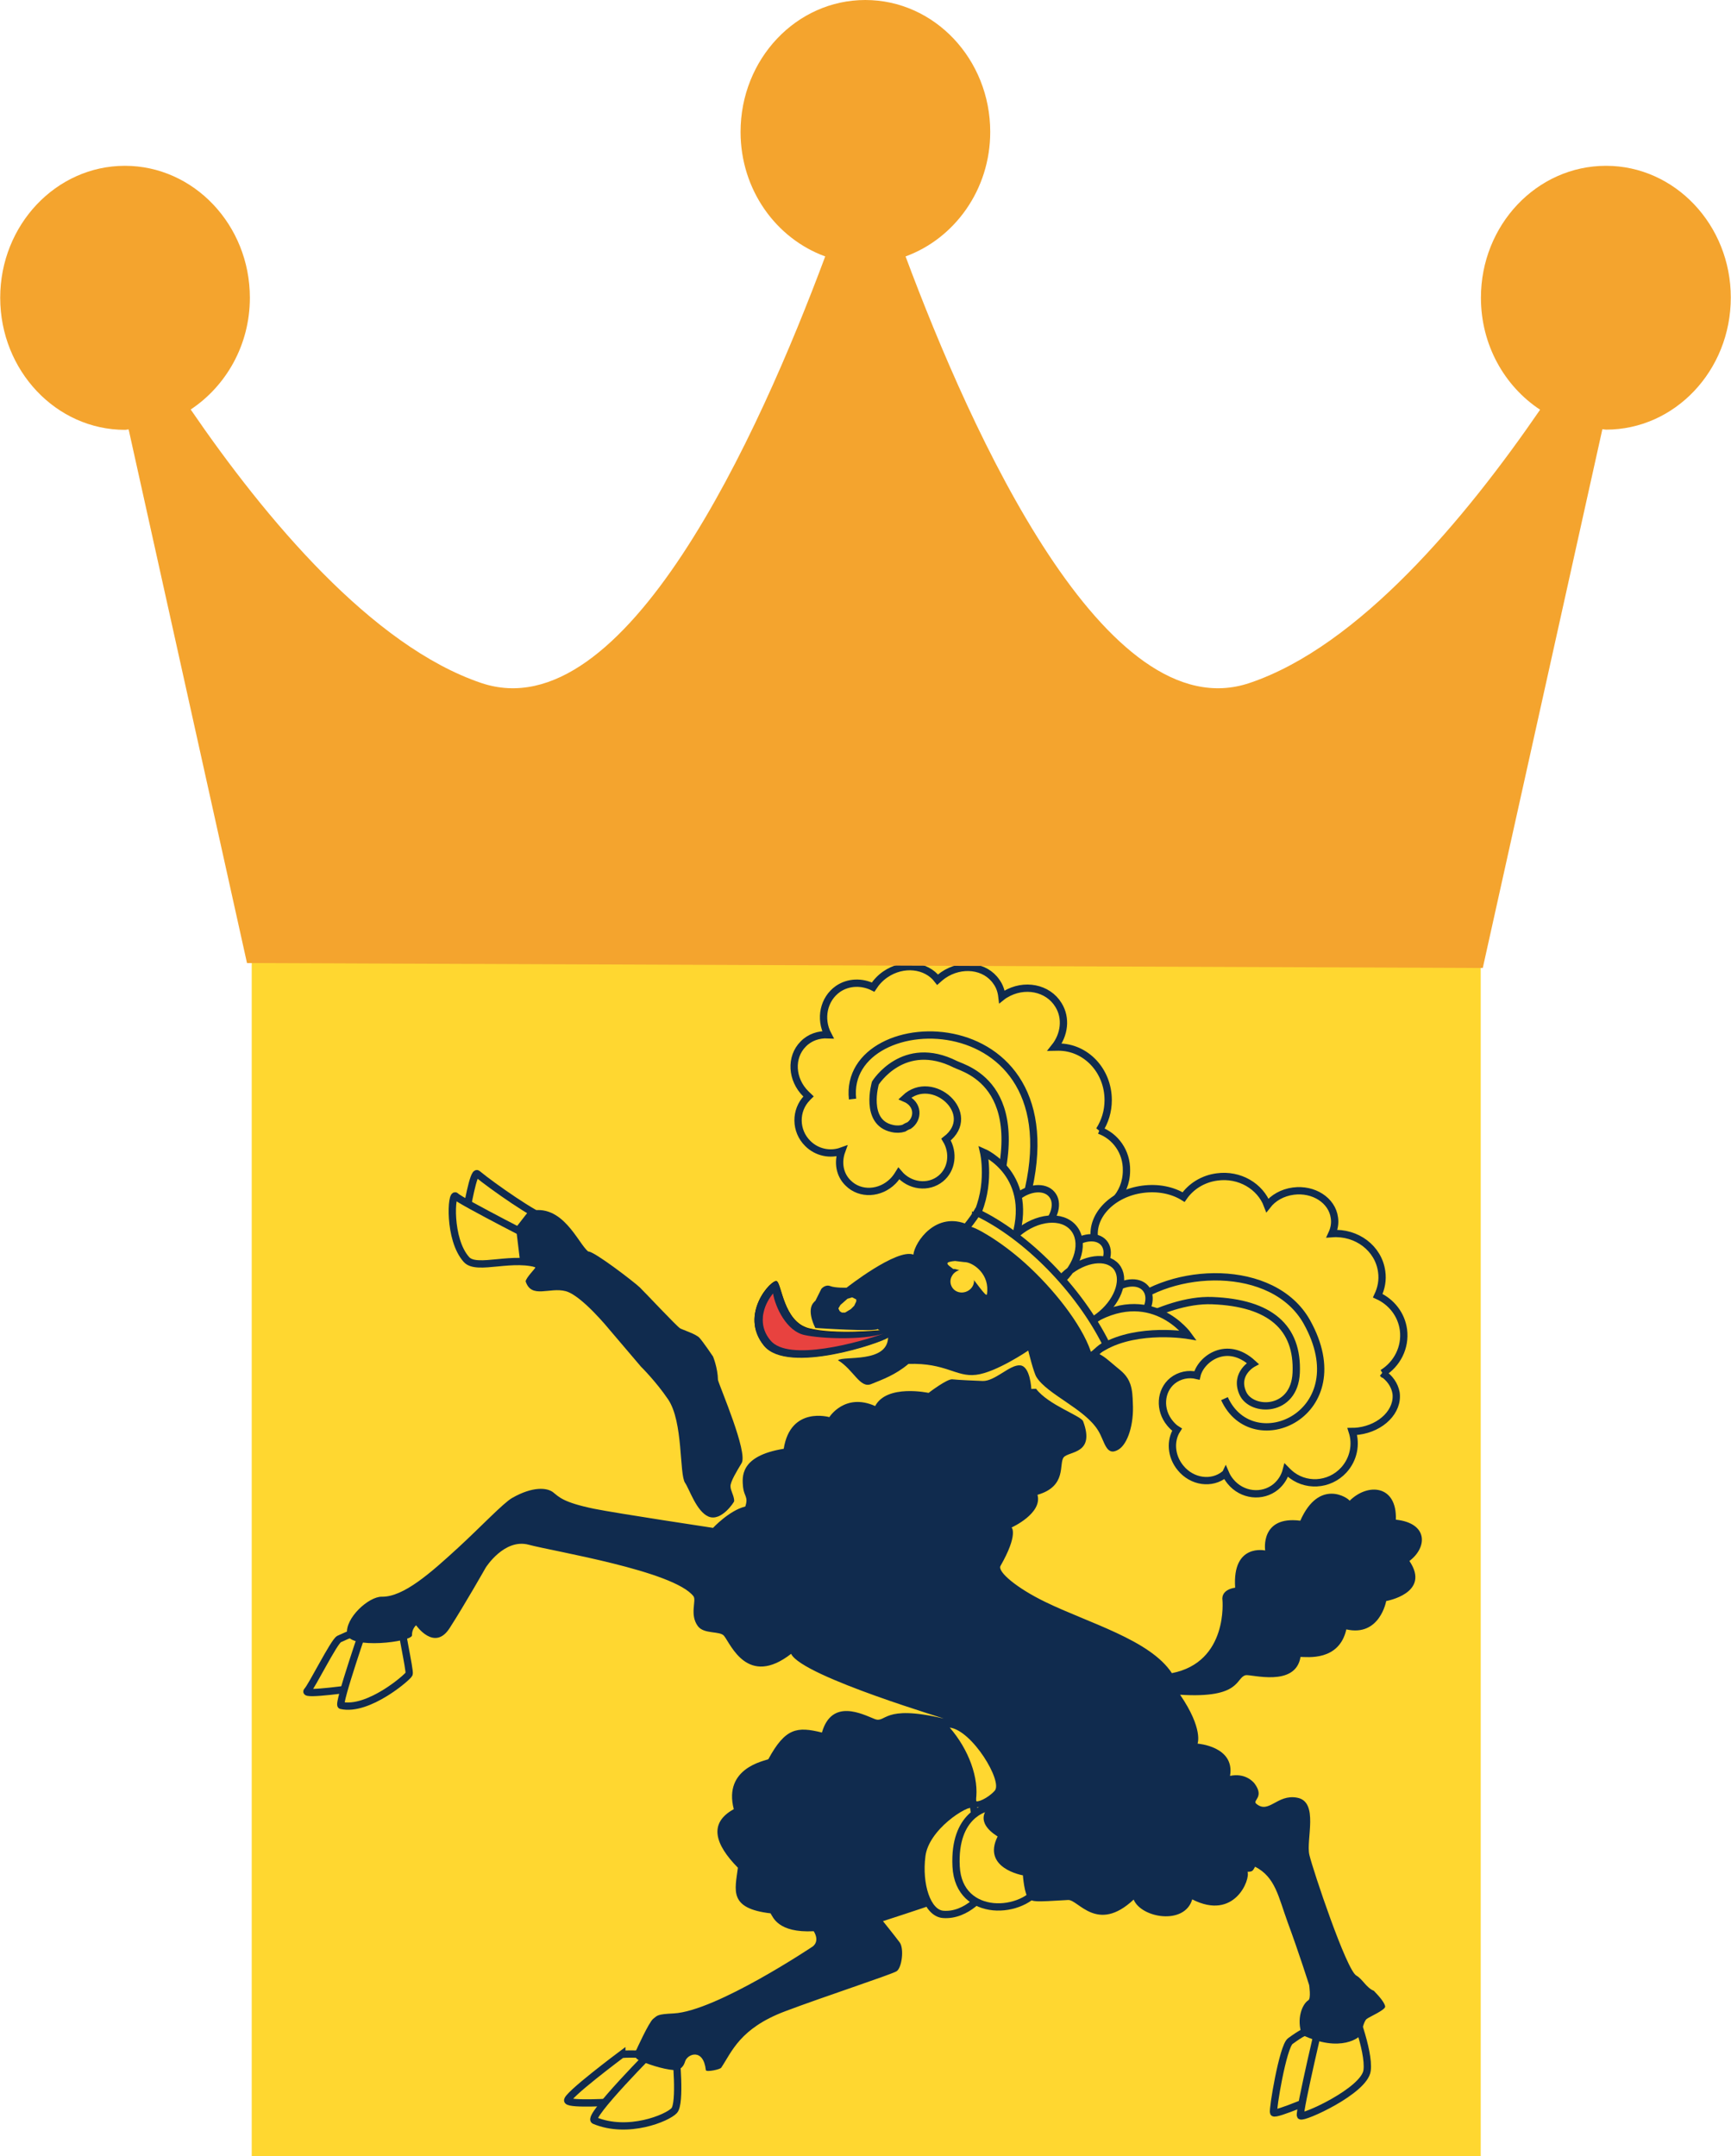 <svg xmlns="http://www.w3.org/2000/svg" viewBox="-121.6 -449.4 842.4 1049.4"><path fill="#FFD730" d="M.9 1.4H599V600H.9z"/><path fill="none" stroke="#102B4E" stroke-width="3.552" stroke-miterlimit="10" d="M105.5 139.8s16.4 13.3 28 14.5c7 .7 12.9-10.2 11-10.5-5.1-.9-26.7-16-33.8-21.9-1.9-1.7-5.2 17.9-5.2 17.9z"/><path fill="#FFD730" d="M145.2 157s-42.8-21.8-45-24.2c-2.2-2.4-3.7 20.9 5.2 30.8 5.1 5.7 23.2-2.4 36.4 2.8 3.3 1.2 3.4-9.4 3.4-9.4"/><path fill="#102B4E" d="M135.6 140.2c-.8.9-6.1 7.8-6.1 7.8l2 16.5s7.4 2.5 7.4 3-4.4 4.8-4.7 6.7c2.8 8.7 11.7 2.7 19.5 4.8 7.7 2 21.2 18.6 21.2 18.6l15.4 18.1s7.3 7.2 13.2 15.9c7.5 11 5.4 36.4 8.3 40.7 2.1 3 5.5 13.9 11.4 16.4 6.2 2.6 12.5-7.1 12.5-7.5 0-2.7-1.8-5-1.8-7.3s3-7.2 5.4-11.2c3.2-5.2-10.6-37-11.5-40.5-.1-5.9-2.4-11.4-2.4-11.4s-4.9-7.3-6.7-9.2c-1.8-1.8-7.8-3.7-9.3-4.5-1.5-.8-17.2-17.6-19.7-20-2.5-2.4-22.2-17.6-25-17.4-4.8-3.5-12.5-24.2-29.1-19.5"/><path fill="none" stroke="#102B4E" stroke-width="3.552" d="M352 428.5c.3 1.6 5.7 40.8 5.9 41.9.1 1.2-8.8 12.9-20.6 11.9-7.7-.7-12.1-14.5-10.3-28.5 1.7-14 21.2-26.4 25-25.3z"/><path fill="#FFD730" d="M384.8 468.2c-8.5-12.6-25.9-37.8-25.9-37.8s-16.5 2.9-15.2 28.6c1.3 25.6 33.2 23.5 41.1 9.2"/><path fill="none" stroke="#102B4E" stroke-width="3.552" d="M384.8 468.2c-8.5-12.6-25.9-37.8-25.9-37.8s-16.5 2.9-15.2 28.6c1.3 25.6 33.2 23.5 41.1 9.2z"/><path fill="none" stroke="#102B4E" stroke-width="3.552" stroke-miterlimit="10" d="M58 342.1l-6.3 30s-26.1 3.8-23.8 1.5c2.2-2.2 13-24 15.5-25.3C46 347 58 342.1 58 342.1zM145.2 157s-42.8-21.8-45-24.2c-2.2-2.4-3.7 20.9 5.2 30.8 5.1 5.7 23.2-2.4 36.4 2.8 3.3 1.2 3.4-9.4 3.4-9.4z"/><path fill="#FFD730" d="M56.6 339.8s18.4.5 17.2.3c-1.2-.2 4.3 23.8 3.7 25.2-.5 1.4-19.9 18.3-33.1 15.3-1.8-.4 12.2-40.8 12.2-40.8"/><path fill="none" stroke="#102B4E" stroke-width="3.552" stroke-miterlimit="10" d="M56.6 339.8s18.4.5 17.2.3c-1.2-.2 4.3 23.8 3.7 25.2-.5 1.4-19.9 18.3-33.1 15.3-1.8-.4 12.2-40.8 12.2-40.8z"/><path fill="none" stroke="#102B4E" stroke-width="3.552" d="M181 550.4s13-.9 15.2 1.9c2.3 2.9-18.8 21.3-18.8 21.3s-21.4 1.4-22.7-.6c-1.3-2 26.3-22.6 26.3-22.6z"/><path fill="#FFD730" d="M197.8 546.9l9.5 3.3s2.5 24-.8 27.6c-3.3 3.6-22.5 11.6-38.8 4.8-3.9-1.6 30.1-35.7 30.1-35.7"/><path fill="none" stroke="#102B4E" stroke-width="3.552" d="M506.3 544c4.3-3.1 9.1-6.6 16.3-7l-1.1 33.4s-22.6 9.9-23.3 8.4c-.6-1.4 4.5-32.1 8.1-34.8zm-308.5 2.9l9.5 3.3s2.5 24-.8 27.6c-3.3 3.6-22.5 11.6-38.8 4.8-3.9-1.6 30.1-35.7 30.1-35.7z"/><path fill="#FFD730" d="M522.3 528.2s-12 50.6-11 52.1 31.1-12.1 32.4-22c1.3-9.8-7.8-32.1-7.8-32.1l-13.6 2z"/><path fill="none" stroke="#102B4E" stroke-width="3.552" d="M522.3 528.2s-12 50.6-11 52.1 31.1-12.1 32.4-22c1.3-9.8-7.8-32.1-7.8-32.1l-13.6 2z"/><path fill="#102B4E" d="M557.7 290.2c.6-16.9-13.6-18-22.5-9.2-.6-1.3-14.8-11.1-24 9.7-19.7-2.5-17.1 14.5-17.1 14.5s-16.1-3.6-14.6 18.1c-7.2 1.1-6.2 5.9-6.2 5.9s3 30.3-24.6 35.7c-10.6-16.2-40.6-24.4-61.7-34.7-13.8-6.7-23.3-14.7-21.7-17.5 8.8-15.4 5.4-18.7 5.4-18.7s15.1-6.8 12.6-15.9c14.6-4.2 10.2-15.3 12.8-18.3 2.6-3 15.4-1.5 9.4-17.5-1.1-2.7-16.9-7.9-22.9-15.8-1.2 0-2.3.1-2.3.1s-.5-11.2-5.5-11.5c-5-.4-12.2 7.8-18.2 7.6-2.9-.1-12.2-.5-14.7-.8-2.5-.4-11.6 6.6-11.6 6.6s-20.3-4.4-26 6.4c-14.8-6.6-22.3 5.4-22.3 5.4s-18.9-5.5-22.2 15.4c-21.6 3.5-20.2 13.9-19.8 18.6.5 4.7 2.7 4.7 1.1 9.5-7.8 1.9-15.7 10.4-15.7 10.4s-46.4-7-57.9-9.3c-15-3.1-17-5.7-19.9-8-2.9-2.3-9.9-3-19.9 2.7-4.3 2.4-15.5 14.3-26.4 24.3-13.2 12.1-26.5 24-37.1 23.8-6.4-.1-17.9 10.4-16.9 18.1.9 7.7 31.6 3.9 31.6.7-.1-3.2 2-4.9 2-4.9s8.9 12.9 16.3 1.4 17.6-29.5 17.6-29.5 9-14.3 20.9-11.1c11.8 3.2 70.7 12.7 80.2 25.1 1.5 2-2 8.9 2.1 14.5 3 4.1 10.8 2.2 12.8 4.8 3.3 4.2 11.5 25.1 32.6 8.7 5.3 11.2 80.1 33 73.8 31.4-29.5-6.9-27.4 2.6-33.2.3-5.8-2.3-20.8-10.2-25.6 6.6-12.1-3-17.8-2.3-26.1 13-1.7.8-22 4.2-16.8 24.3-12.4 6.8-9.2 17.1 2 28.5-1.4 11-4.6 19.8 15.9 22.2 1.2 1.8 3.6 9.6 21 8.7 3.2 5.2-.6 7.5-.6 7.5s-46.9 31.4-67.5 32.5c-8.3.4-7.9 1-10.1 2.7-2.1 1.8-8 14.8-8 14.8s-2.3 3.5 1 5.2c3.3 1.6 11.5 4.5 17.3 4.9 1.7.1 4.2-.5 5.3-4.2 1.1-3.7 8.9-6.7 10.1 4.2.1 1.1 7-.3 7.5-1.2 5.1-7.6 9-19.1 31-27.4 18.2-6.9 51.7-17.9 54.3-19.5 2.6-1.6 3.8-11.1 1.5-14.1-2.3-3.1-8.1-10.3-8.1-10.3s21.3-6.9 23.1-7.7c-15.8-22.6 6.3-51.9 27.9-47.4-.5.8-6.5 6.7 4.8 13.9-7.8 15.5 12.3 18.9 12.3 18.9s.7 9.7 2.9 11.3c2.1 1.6 2.3 1.7 19.1.7 4.9-.3 14.1 16.5 31.9-.2 3.7 9 24.8 12.6 28.5-.1 20.7 10.6 28.4-9.9 26.9-13.4 2.5-.1 2.5-.4 3.7-2.5 9.9 5.1 11.3 14.6 15.9 27.2 5.3 14.3 10.4 30.4 10.4 30.4s1 6.6-.4 7.4c-3 1.9-5.9 9.1-3.1 16.8 18.9 9.1 28.6 1.1 28.9-.4.2-1.5 1.2-6.2 2.6-7.3 1.4-1.1 9.2-4.4 9-6.1-.3-1.7-2.3-4.3-5.5-7.6-3.6-1.4-5.6-5.8-8.5-7.4-4.8-2.5-21.2-51.5-22.9-58.8-1.7-7.3 4.8-25.9-6-27.8-9.8-1.8-13.7 8.2-19.9 2.9-1.8-1.7 4.1-3.1-.7-9.7-.9-1.2-4.8-5.3-12-3.8 2.5-14.4-15.8-15.7-15.8-15.7s2.9-7.1-8.5-23.8c29.9 1.9 26.9-8.3 31.9-9.5 2.5-.6 24.3 6.1 26.7-8.9 3.2 0 18.8 2.2 22.3-13.4 16.3 3.7 19.4-13.8 19.4-13.8s21.9-3.8 11.3-19.5c8.7-6.5 9.3-18.4-6.6-20.1M362.5 422.1c-3.4 3.8-8.8 6-9.2 4.9 1.7-11-3.5-25-12.7-35.6 10.9 1.3 25.9 26.2 21.9 30.7"/><path fill="none" stroke="#102B4E" stroke-width="3.552" d="M413.4 100.7c2.7-4.2 4.3-9.2 4.3-14.7 0-14.3-10.8-25.8-24.2-25.8-.6 0-1.3.1-1.9.1 4.8-6 5.9-14.2 1.9-20.6-5.1-8.4-16.7-10.7-25.9-5.1-.6.3-1.1.7-1.6 1.1-.3-2.6-1.1-5.1-2.7-7.3-5.4-7.9-17-9.3-25.9-3.2-1 .7-1.8 1.4-2.7 2.2-5.6-7.3-16.8-8.5-25.4-2.6-2.5 1.7-4.5 3.9-6 6.2-5.4-2.7-12-2.6-17.1.9-7 4.9-9 14.5-4.9 22.3-4.4-.2-8.8 1.2-12 4.5-6.4 6.4-5.8 17.3 1.3 24.3.4.4.9.8 1.3 1.2-.2.2-.5.4-.7.7-6 6.1-5.9 16.1.3 22.2 4.5 4.5 11 5.7 16.5 3.7-2 5.5-1 11.6 3.2 15.6 5.8 5.8 15.6 5.3 21.8-1 1.1-1.1 2-2.4 2.8-3.7 5.3 6.3 14.4 7.4 20.4 2.5 5.5-4.5 6.5-12.6 2.6-19 16.1-12.4-6.6-32.8-20-20.1 6.8 2.9 6.6 10.1 2 13.3-.9.3-1.8.8-2.6 1.3-1.6.5-3.6.6-5.7.1-13.7-3-8.1-22.1-8.1-22.1s13.6-21.9 39-9.1c4.9 2.4 40.1 10.9 15.5 76.3 16.5 14.8 36.5 32 36.5 32 3.2 2.3 21.9-38.2 25.4-41.9 3.6-3.7 5.8-8.9 5.8-14.7.2-9.1-5.4-16.8-13.2-19.6zM293.3 85.5c-5.3-47.1 113.5-49.2 83.3 52.7"/><path fill="#FFD730" d="M551.2 218.9c7.1-4.4 11.3-12.5 10.2-21.1-1-7.5-5.9-13.6-12.5-16.6 1.7-3.6 2.5-7.6 1.9-11.7-1.5-11.4-12.2-19.4-24.2-18.5 1.1-2.4 1.6-5 1.2-7.7-1.1-8.5-10.1-14.3-20-13-5.3.7-9.8 3.3-12.6 6.9-3.5-9.3-13.6-15.3-24.5-13.8-6.9.9-12.7 4.6-16.3 9.8-5.3-3.3-12.4-4.8-19.9-3.8-14.5 1.9-25 12.6-23.5 23.8.5 3.6 2.2 6.8 4.7 9.4l-21.8 14.3 20.4 27.4s29.1-21.7 54.1-20.7c28.1 1.1 41.8 13 40.8 35.2-.9 19.3-21.8 19.3-26 9.8-4.2-9.5 4.9-14.4 4.9-14.4-12.7-11.7-25.4-2.1-27.2 5.8-4.1-1-8.5-.1-11.9 2.6-6 4.9-6.6 14.2-1.2 20.7 1 1.2 2.1 2.3 3.4 3.1-3.4 5.3-3 12.9 1.7 18.6 5.6 6.9 15.2 8.2 21.5 3.1.2-.1.3-.2.4-.4.6 1.4 1.4 2.7 2.4 3.9 5.6 6.9 15.5 8 22.1 2.6 2.6-2.2 4.3-5 5.1-8.1.4.4.8.9 1.3 1.3 7.6 7 19.6 6.4 26.7-1.4 4.8-5.3 6.1-12.5 4.1-18.7 1 0 2-.1 3-.2 11.3-1.5 19.5-9.8 18.3-18.6-.7-3.9-3.1-7.3-6.6-9.6"/><path fill="none" stroke="#102B4E" stroke-width="3.552" d="M474.3 231.3c13.7 30.2 65 7.4 40.1-37.3-16.3-29.1-66.1-27.2-88.6-6.7m125.4 31.6c7.1-4.4 11.3-12.5 10.2-21.1-1-7.5-5.9-13.6-12.5-16.6 1.7-3.6 2.5-7.6 1.9-11.7-1.5-11.4-12.2-19.4-24.2-18.5 1.1-2.4 1.6-5 1.2-7.7-1.1-8.5-10.1-14.3-20-13-5.3.7-9.8 3.3-12.6 6.9-3.5-9.3-13.6-15.3-24.5-13.8-6.9.9-12.7 4.6-16.3 9.8-5.3-3.3-12.4-4.8-19.9-3.8-14.5 1.9-25 12.6-23.5 23.8.5 3.6 2.2 6.8 4.7 9.4l-21.8 14.3 20.4 27.4s29.1-21.7 54.1-20.7c28.1 1.1 41.8 13 40.8 35.2-.9 19.3-21.8 19.3-26 9.8-4.2-9.5 4.9-14.4 4.9-14.4-12.7-11.7-25.4-2.1-27.2 5.8-4.1-1-8.5-.1-11.9 2.6-6 4.9-6.6 14.2-1.2 20.7 1 1.2 2.1 2.3 3.4 3.1-3.4 5.3-3 12.9 1.7 18.6 5.6 6.9 15.2 8.2 21.5 3.1.2-.1.3-.2.4-.4.6 1.4 1.4 2.7 2.4 3.9 5.6 6.9 15.5 8 22.1 2.6 2.6-2.2 4.3-5 5.1-8.1.4.4.8.9 1.3 1.3 7.6 7 19.6 6.4 26.7-1.4 4.8-5.3 6.1-12.5 4.1-18.7 1 0 2-.1 3-.2 11.3-1.5 19.5-9.8 18.3-18.6-.7-3.9-3.1-7.3-6.6-9.6z"/><path fill="#FFD730" d="M394.2 173.7c3.4 4 10.9 3.1 16.8-1.9s8-12.3 4.6-16.3c-3.4-4-10.9-3.1-16.8 1.9-5.9 5.1-8 12.3-4.6 16.3M368.8 150c3.5 4.1 11.2 3.4 17.1-1.6 5.9-5 7.9-12.5 4.3-16.6-3.5-4.1-11.2-3.4-17.1 1.6-5.8 5-7.8 12.5-4.3 16.6M414 196.1c3.5 4.1 11.2 3.3 17.3-1.8 6-5.1 8.1-12.6 4.6-16.7s-11.2-3.3-17.3 1.8c-6.1 5.1-8.1 12.5-4.6 16.7"/><path fill="none" stroke="#102B4E" stroke-width="3.552" d="M414 196.1c3.5 4.1 11.2 3.3 17.3-1.8 6-5.1 8.1-12.6 4.6-16.7s-11.2-3.3-17.3 1.8c-6.1 5.1-8.1 12.5-4.6 16.7zM368.8 150c3.5 4.1 11.2 3.4 17.1-1.6 5.9-5 7.9-12.5 4.3-16.6-3.5-4.1-11.2-3.4-17.1 1.6-5.8 5-7.8 12.5-4.3 16.6zm25.4 23.7c3.4 4 10.9 3.1 16.8-1.9s8-12.3 4.6-16.3c-3.4-4-10.9-3.1-16.8 1.9-5.9 5.1-8 12.3-4.6 16.3z"/><path fill="#FFD730" d="M353.2 143c7.6-15.5 3.9-31.6 3.9-31.6s25.8 11.2 14.6 43.9c-1.3-1.1-12-9-18.5-12.3M415.4 206.1c17.1-9.7 41.3-5.6 41.3-5.6s-18.4-25.8-49-6c1.2.9 5.2 5.4 7.7 11.6"/><path fill="none" stroke="#102B4E" stroke-width="3.552" d="M415.4 206.1c17.1-9.7 41.3-5.6 41.3-5.6s-18.4-25.8-49-6c1.2.9 5.2 5.4 7.7 11.6zM353.2 143c7.6-15.5 3.9-31.6 3.9-31.6s25.8 11.2 14.6 43.9c-1.3-1.1-12-9-18.5-12.3z"/><path fill="#040304" d="M310.6 201.4c-3.1 2.5-48.8 18.1-60.4 4-12.4-15.2 3.8-32.5 6.2-31.3 2.4 1.2 3.3 19.6 15.5 22.9 12.2 3.3 34.9 1 34.9 1l3.8 3.4z"/><path fill="#FFD730" d="M366.7 177.3c5.6 6.6 17.8 5.5 27.2-2.6 9.4-8 12.5-19.9 6.9-26.5-5.6-6.6-17.8-5.5-27.3 2.6-9.3 8-12.4 19.9-6.8 26.5"/><path fill="#FFD730" d="M390.5 193.4c4.7 5.5 15.4 4.1 24-3.2s11.7-17.7 7.1-23.2c-4.7-5.5-15.4-4.1-24 3.2s-11.8 17.7-7.1 23.2"/><path fill="none" stroke="#102B4E" stroke-width="3.552" d="M390.5 193.4c4.7 5.5 15.4 4.1 24-3.2s11.7-17.7 7.1-23.2c-4.7-5.5-15.4-4.1-24 3.2s-11.8 17.7-7.1 23.2zm-23.8-16.1c5.6 6.6 17.8 5.5 27.2-2.6 9.4-8 12.5-19.9 6.9-26.5-5.6-6.6-17.8-5.5-27.3 2.6-9.3 8-12.4 19.9-6.8 26.5z"/><path fill="#FFD730" d="M346.8 150.3c34.6 17.9 54.9 50.1 60.5 61.7 4.1-2 5.7-5.2 9.6-6.9-13.5-27.2-39.1-53-63-64.4-2 3.4-4.5 6.3-7.1 9.6"/><path fill="none" stroke="#102B4E" stroke-width="3.552" d="M346.8 150.3c34.6 17.9 54.9 50.1 60.5 61.7 4.1-2 5.7-5.2 9.6-6.9-13.5-27.2-39.1-53-63-64.4-2 3.4-4.5 6.3-7.1 9.6z"/><path fill="#102B4E" d="M377.2 165.3c13.8 12.4 27.4 29.6 32 42.9-.6.8 1.9-.6.8 0 5.1 1.8 6.1 3 11.6 7.6 2.8 2.3 5.4 4.2 6.9 8.5 1 3 1.1 6.1 1.2 9.2.6 10.3-2.5 19.9-7 22.6-6.1 3.6-6.6-4-9.9-9.3-6.5-10.6-24.7-17.5-30-26-1.4-2.2-4-12.9-4-12.9s-15.7 10.7-25.4 11.8c-9.7 1.2-14.7-5.9-32.9-5.3-6.4 5.4-12.7 7.6-18.1 9.8-5.5 2.3-8.5-6.9-16.2-11.6 2.9-2.2 23.9 1.5 24.4-11-3.1 2.5-48.8 18.1-60.4 4-12.4-15.2 3.8-32.5 6.2-31.3 2.4 1.2 3.3 19.6 15.5 22.9 12.2 3.3 34.9 1 34.9 1s-.8-.4-1.4-.8c-.4 1.5-30.2-.5-30.2-.5s-4.1-7.5-1.3-11.8c1.1-1.4 1.3-1.4 1.3-1.4l2.9-5.8s1.8-2.3 4.3-1.4c2.5 1 8 .8 8 .8s24.4-19.2 32.5-16.1c.7-6.2 11.1-21.5 26.7-14.5.9-.5 0 .6.8.9 2.2-.1 14.7 6.8 26.8 17.7"/><path fill="#E8423F" d="M250 189.4c-.3 1.2-.4 2.4-.4 3.6 0 3.6 1.2 6.9 3.7 9.9 8.7 10.8 43.7.8 55-3.2-10.5 3.2-30.3 2.4-38.1.7-9-1.7-14.5-13.7-15.6-20.3-1.6 2-3.8 5.3-4.6 9.3"/><path fill="#FFD730" d="M348.7 179.2c-3 1.2-6.3-.1-7.4-3-1.1-2.8.4-6 3.3-7.2 3-1.2 6.3.1 7.4 3 1.2 2.8-.3 6-3.3 7.2"/><path fill="#FFD730" d="M350.8 171.9c-.6-.5-6.1-4-8.5-3.7-.7-.7-4.1-2.5-2.3-3.3 1-.4 2.8-.6 3.2-.6.4 0 4.4.6 5.3.6 3.8.5 11.7 5.9 10.2 15.6-.3 1.9-6.1-7.2-7.9-8.6M290.8 182.7l2.3-.7 2 1v1l-1 2.1-1.6 1.6-2.8 1.7h-1.6l-1-.6-.7-1.4 1-1.7"/><g><path fill="#F4A42E" d="M660-368.7c-33.7 0-60.9 28.8-60.9 64.2 0 23 11.5 43.1 28.8 54.5-36.6 53.3-88.2 115.1-141.4 133-70 23.6-135.3-121.4-167.4-207.6 23.8-8.7 41.2-32.4 41.2-60.6 0-35.4-27.2-64.2-60.8-64.2-33.5 0-60.7 28.7-60.7 64.2 0 28.2 17.3 51.9 41.2 60.6-32.1 86.1-97.3 231.2-167.4 207.6C59.4-135 7.7-196.8-28.8-250.1-11.6-261.5 0-281.5 0-304.5c0-35.4-27.3-64.2-60.8-64.2s-60.7 28.8-60.7 64.2c0 35.5 27.3 64.3 60.7 64.3.7 0 1.2-.2 1.8-.2L-1.4 19.3 600 21.7l58.2-262.2c.6 0 1.2.2 1.8.2 33.4 0 60.7-28.7 60.7-64.3 0-35.3-27.2-64.1-60.7-64.1z"/></g></svg>